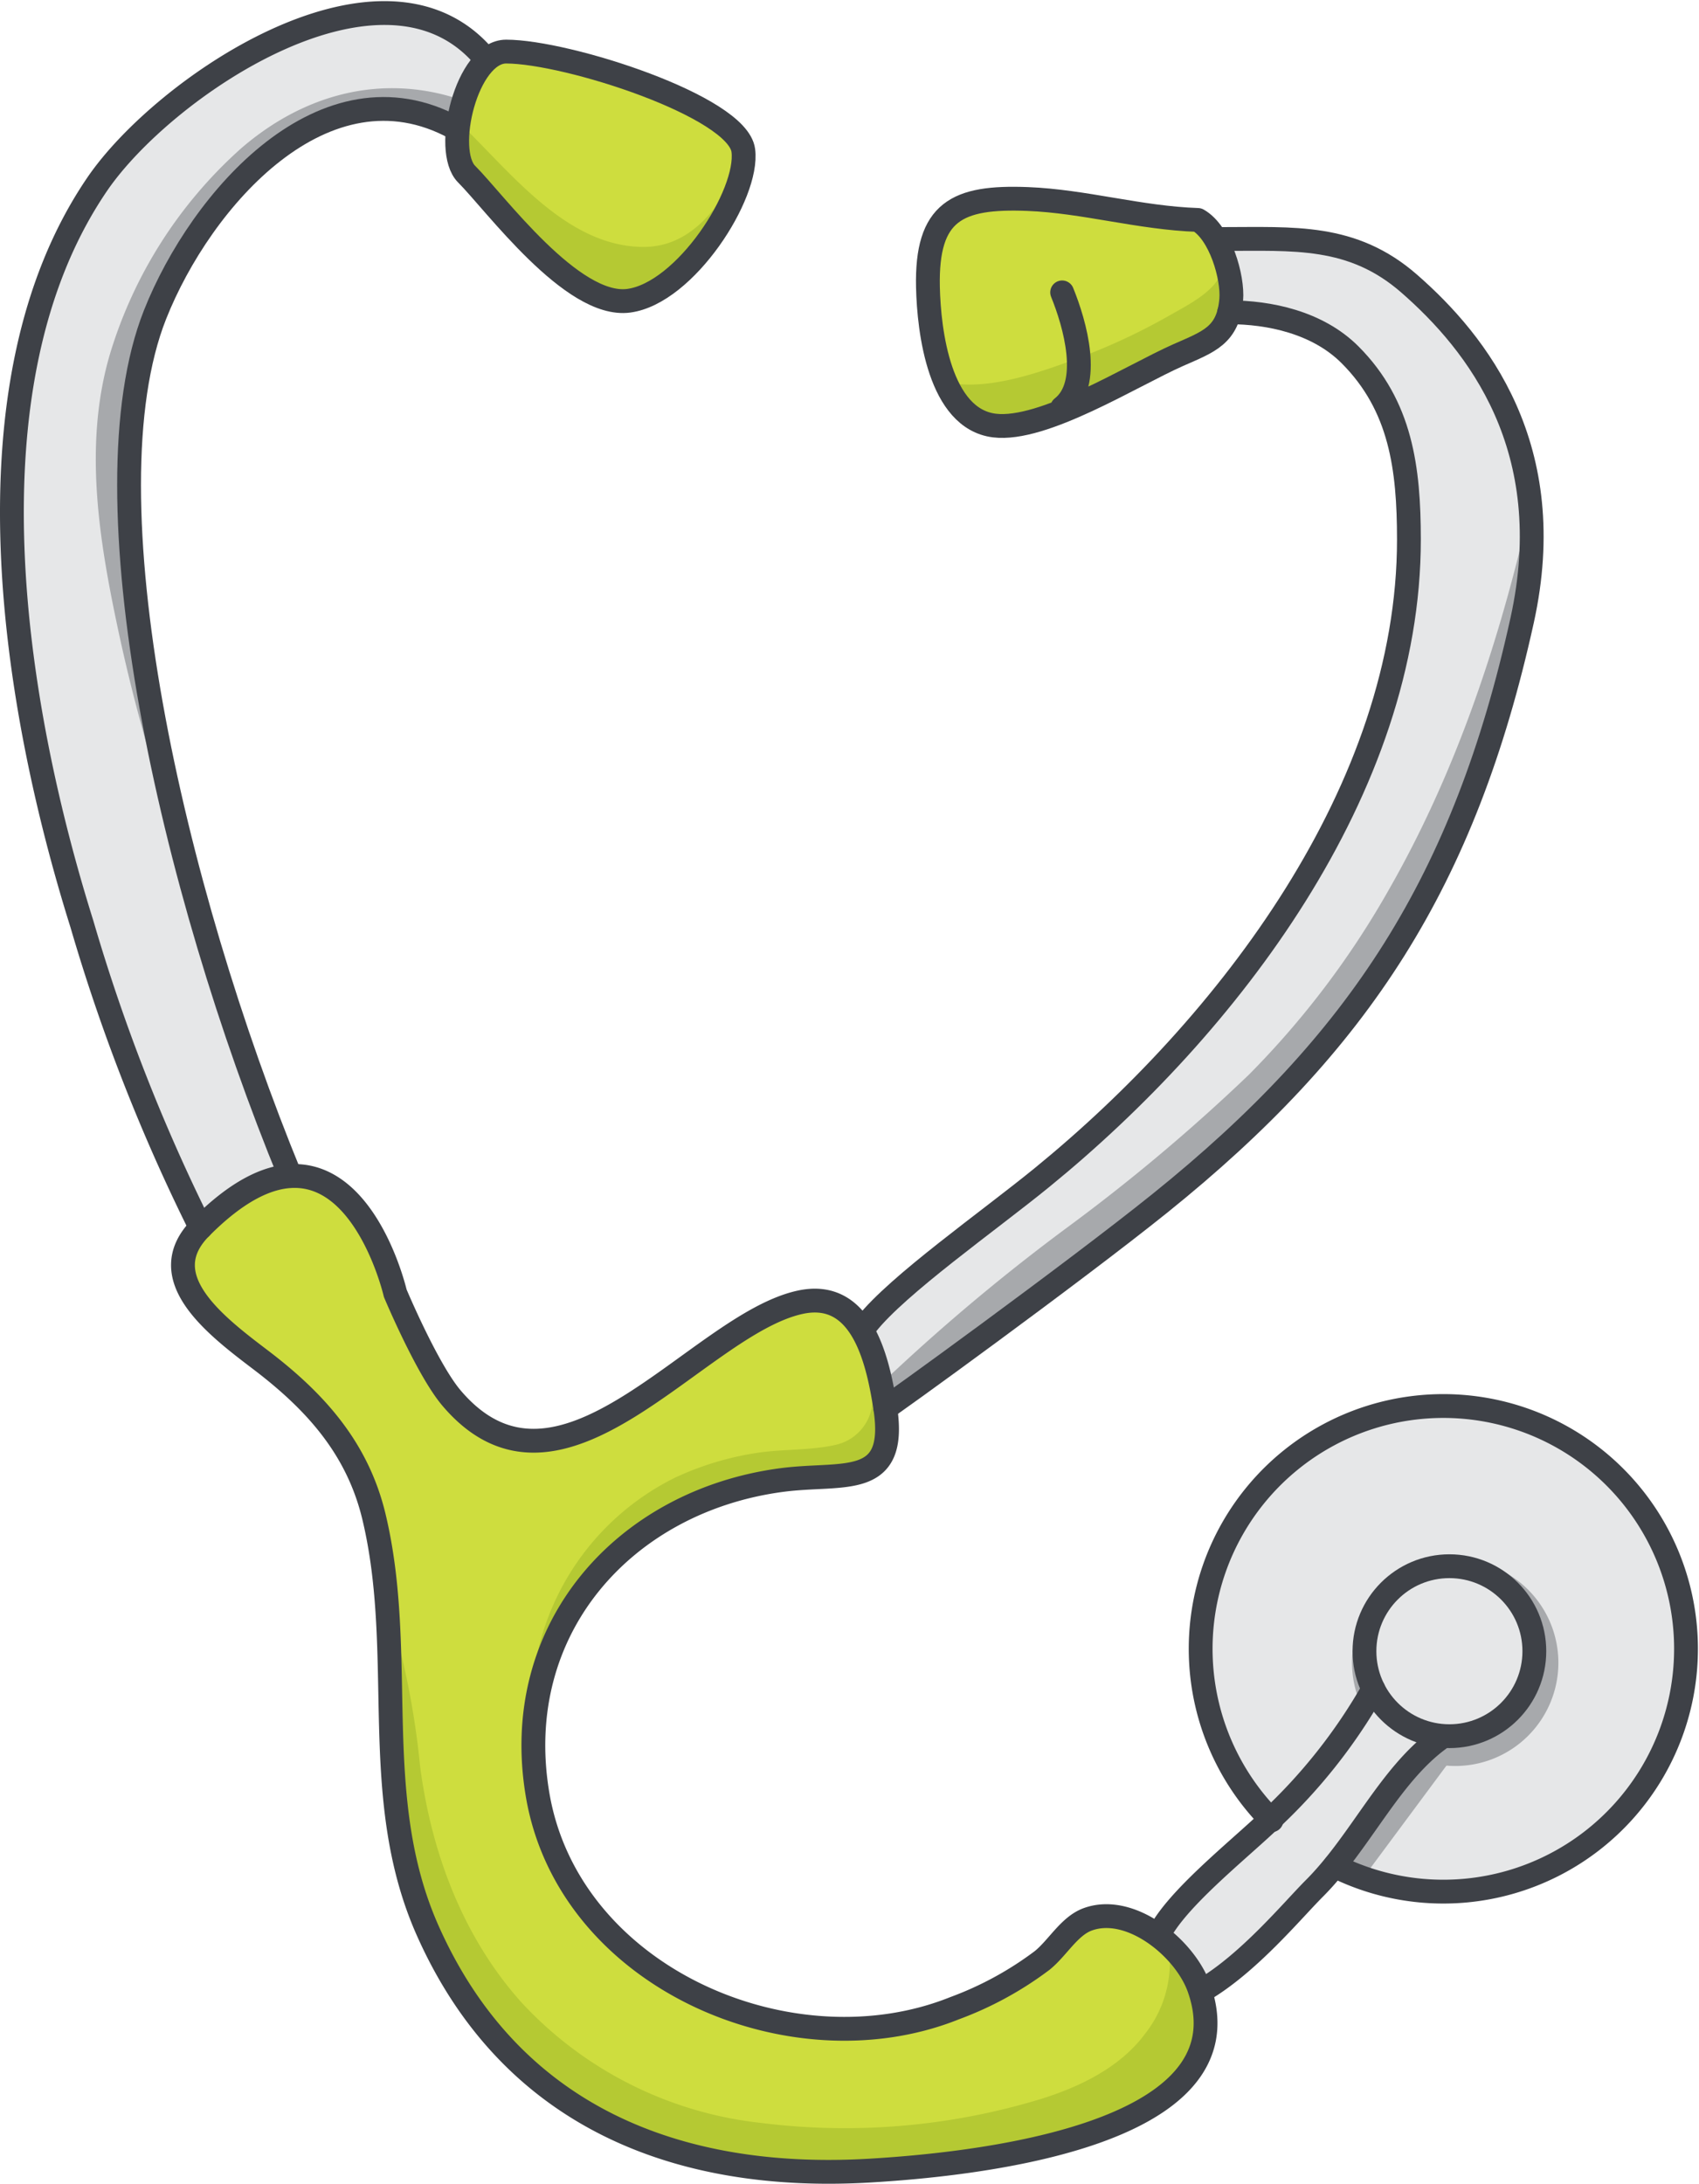 <svg xmlns="http://www.w3.org/2000/svg" height="183.321" width="142.694"><path d="M100.474 18.905a57.17 57.17 0 01-7.258-.893 55.772 55.772 0 00-6.929-.862q-.639-.024-1.208-.025c-2.693 0-4.253.428-5.247 1.4-1.049 1.03-1.509 2.794-1.449 5.55.054 2.482.587 10.623 5.186 11.191a11.659 11.659 0 005.193-1.065.439.439 0 01.167-.33 3.229 3.229 0 001.1-1.92 8.594 8.594 0 00.056-2.412 17.274 17.274 0 00-.312-2.494 38.662 38.662 0 00-.564-2.506 16.452 16.452 0 011.1 2.357 14.3 14.3 0 01.7 2.541 7.907 7.907 0 01-.1 2.7 4.7 4.7 0 01-.518 1.38c1.669-.744 3.366-1.617 4.914-2.415 1.28-.66 2.489-1.284 3.465-1.715l.5-.219c2.238-.976 3.471-1.513 3.693-4.063.148-1.762-.9-5.19-2.489-6.2zM39.509 14.301c.471.47 1.1 1.188 1.822 2.018 2.925 3.35 7.822 8.96 11.412 8.481 4.567-.6 9.677-8.752 9.239-12.112-.41-3.143-14.125-7.908-19.473-7.908-1.011 0-2.058 1.074-2.8 2.873-1.07 2.582-1.162 5.688-.2 6.648zM95.468 161.925a5.217 5.217 0 00-3.96-.385 6.213 6.213 0 00-2.271 1.923 11.825 11.825 0 01-1.431 1.458 29.545 29.545 0 01-7.459 4.071c-7.221 2.9-16.25 2.158-23.562-1.934-6.627-3.709-10.915-9.5-12.073-16.312a22.24 22.24 0 013.884-17.346 25.131 25.131 0 0117.018-9.612c1.04-.137 2.033-.187 2.993-.235 2.117-.1 3.945-.2 4.807-1.252.629-.771.791-2.094.493-4.047-.416-2.729-1.215-6.526-3.351-7.992a3.992 3.992 0 00-3.274-.506c-2.792.614-5.913 2.867-9.216 5.252-6.609 4.772-14.1 10.181-20.5 2.621-2.067-2.443-4.675-8.633-4.785-8.9a.429.429 0 01-.024-.073c-.018-.079-1.89-7.954-6.607-9.3a5.122 5.122 0 00-1.41-.195c-2.25 0-4.787 1.406-7.563 4.2a3.9 3.9 0 00-1.353 3.06c.188 2.7 3.721 5.381 6.3 7.338 3.7 2.807 8.148 6.873 9.723 13.462 1.185 4.956 1.283 10.005 1.377 14.888.132 6.861.257 13.342 3.1 19.739 7.906 17.8 24.379 20.646 36.8 19.9 8.185-.493 22.525-2.237 26.6-8.378a6.838 6.838 0 00.564-6.343 9.872 9.872 0 00-4.82-5.102z" fill="#cedd3e"/><path d="M97.158 100.639c17.069-13.733 25.547-27.377 30.241-48.663 2.416-10.956-.732-20.323-9.355-27.841-4.229-3.687-8.486-3.661-13.873-3.628l-1.343.005a10.08 10.08 0 011.025 4.68c-.018.2-.043.4-.073.582 2.621.071 6.926.692 9.922 3.689 4.207 4.21 5.073 9.363 5.078 15.8.015 17.946-11.565 38.1-30.974 53.921-1.286 1.047-2.81 2.219-4.423 3.46-3.943 3.033-8.412 6.47-10.254 8.8a.435.435 0 01-.242.146 18.116 18.116 0 011.8 5.823c2.816-1.981 15.909-11.494 22.471-16.774zM23.746 98.351a203.044 203.044 0 01-11.5-39.086c-1.805-10.1-3.208-24.026.359-33.02 2.595-6.541 8.268-14.251 15.092-16.726a12.569 12.569 0 0110.393.648 12.71 12.71 0 01.787-2.858 7.212 7.212 0 011.668-2.568.445.445 0 01-.582-.053 10.4 10.4 0 00-8.827-3.1c-8.817.686-18.963 8.793-22.606 14.135-12.724 18.658-5.091 49.37-1.219 61.709a153.392 153.392 0 009.68 24.861c2.397-2.305 4.658-3.623 6.755-3.942zM121.247 118.348a19.991 19.991 0 00-14.523 33.734 45.147 45.147 0 008.119-10.321 7.578 7.578 0 116.888 4.43c-.164 0-.324-.014-.485-.024a.444.444 0 01-.147.207c-2.318 1.706-4.071 4.194-5.926 6.828-.768 1.089-1.553 2.2-2.386 3.258a19.789 19.789 0 008.46 1.882 20 20 0 000-39.994z" fill="#e6e7e8"/><path d="M122.218 148.244a8.665 8.665 0 10-8.665-8.665 8.675 8.675 0 008.665 8.665z" fill="#a7a9ac"/><path d="M120.112 146.013a7.6 7.6 0 01-4.764-3.326 46.777 46.777 0 01-8.117 10.156.435.435 0 01-.124.277.441.441 0 01-.291.127c-.621.585-1.356 1.241-2.136 1.937-2.528 2.253-5.644 5.034-6.825 7.188a10.373 10.373 0 013.193 4.146 40.649 40.649 0 007.61-6.827c.547-.587 1.019-1.094 1.421-1.5a42 42 0 004.359-5.51 31.975 31.975 0 015.674-6.668z" fill="#e6e7e8"/><path d="M121.731 145.292a6.684 6.684 0 10-6.684-6.684 6.692 6.692 0 006.684 6.684z" fill="#e6e7e8"/><path d="M120.489 146.864a31.9 31.9 0 00-5.316 6.34c-.768 1.089-1.553 2.2-2.386 3.258a20.019 20.019 0 001.978.8l7.451-10.038zM128.167 44.027c-2.53 10.711-6.09 21.2-11.587 30.773a73.079 73.079 0 01-11.7 15.424 154.878 154.878 0 01-15.214 12.789 166.96 166.96 0 00-15.293 12.8c.118.539.219 1.078.307 1.605 2.82-1.989 15.913-11.5 22.475-16.782 17.069-13.733 25.547-27.377 30.241-48.663a31.448 31.448 0 00.771-7.946zM38.518 8.312c-6.462-2.116-12.933-.451-18.239 4.118A37.741 37.741 0 009.242 29.698c-2.246 7.592-.93 15.615.684 23.191a146.3 146.3 0 004.229 15.52 166.73 166.73 0 01-1.914-9.144c-1.805-10.1-3.208-24.026.359-33.02 2.595-6.541 8.268-14.251 15.092-16.726a12.569 12.569 0 0110.393.648 13.062 13.062 0 01.433-1.855z" fill="#a7a9ac"/><path d="M48.596 133.4a25.131 25.131 0 0117.018-9.612c1.04-.137 2.033-.187 2.993-.235 2.117-.1 3.945-.2 4.807-1.252.629-.771.791-2.094.493-4.047a25.612 25.612 0 00-.989-4.343 4.11 4.11 0 00.132 2.156 3.959 3.959 0 01-2.815 5.207c-2.108.491-4.457.356-6.611.68a25.18 25.18 0 00-6.924 2.084 21.667 21.667 0 00-12.065 18.776 21.5 21.5 0 013.961-9.414z" fill="#b5c933"/><path d="M100.284 167.033a8.794 8.794 0 00-2.072-3.129 9.61 9.61 0 01-1.986 6.746c-2.1 2.883-5.547 4.543-8.868 5.567a56.514 56.514 0 01-23.478 1.985 32.17 32.17 0 01-20.006-10.026c-4.974-5.5-7.635-12.62-8.59-19.891a68.661 68.661 0 00-2.237-11.918c.1 1.931.14 3.853.177 5.749.132 6.861.257 13.342 3.1 19.739 7.906 17.8 24.379 20.646 36.8 19.9 8.185-.493 22.525-2.237 26.6-8.378a6.838 6.838 0 00.56-6.344zM79.934 32.164a4.819 4.819 0 003.635 3.109 11.659 11.659 0 005.193-1.065.439.439 0 01.167-.33 3.229 3.229 0 001.1-1.92 6.493 6.493 0 00.1-1.728c-2.705.978-6.892 2.491-10.195 1.934zM98.766 29.396l.5-.219c2.238-.976 3.471-1.513 3.693-4.063a7.724 7.724 0 00-.314-2.528c-.345 1.773-2.9 3.024-4.275 3.811a52.259 52.259 0 01-7.325 3.478 8.072 8.072 0 01-.138 2.271 4.7 4.7 0 01-.518 1.38c1.669-.744 3.366-1.617 4.914-2.415 1.278-.66 2.487-1.284 3.463-1.715zM61.724 14.854c-1.707 3.1-4.035 5.881-7.678 5.874-6.262-.014-10.886-5.926-14.945-9.913-.059-.059-.121-.108-.181-.162-.2 1.619-.011 3.05.589 3.648.471.47 1.1 1.188 1.822 2.018 2.925 3.35 7.822 8.96 11.412 8.481 3.759-.497 7.883-6.104 8.981-9.946z" fill="#b5c933"/><g fill="none" stroke="#3e4147" stroke-linecap="round" stroke-linejoin="round" stroke-width="2" transform="translate(-3674.782 -1533.936)"><path d="M3717.291 1538.266c-3.317 0-5.312 8.3-3.317 10.29 2.374 2.368 8.857 11.255 13.61 10.626s10.106-8.933 9.626-12.616-14.791-8.3-19.919-8.3zM3775.388 1552.4c-4.9-.167-9.536-1.573-14.3-1.759-5.93-.232-8.509 1.024-8.371 7.389.082 3.741.974 11.058 5.58 11.627 4.114.508 11.551-4.194 15.434-5.91 2.559-1.131 4.2-1.638 4.458-4.653.16-1.871-.914-5.622-2.801-6.694zM3763.988 1568.166c2.541-1.982 1.065-7.071 0-9.686"/><circle cx="3796.513" cy="1672.544" r="7.134"/><path d="M3781.572 1686.738a20.382 20.382 0 115.308 3.833M3707.977 1642.495s-4.107-17.814-16.337-5.508c-4.1 4.126 1.149 8.156 4.994 11.073 4.594 3.485 8.174 7.417 9.558 13.208 2.777 11.616-.482 23.483 4.5 34.706 6.917 15.575 20.917 21.148 37.237 20.165 7.449-.449 32.055-2.58 27.56-15.32-1.178-3.337-5.75-7.08-9.354-5.766-1.557.568-2.537 2.419-3.829 3.453a28.692 28.692 0 01-7.345 4.005c-13.682 5.493-32.407-2.516-35.025-17.9-2.373-13.947 7.316-24.7 20.518-26.437 5.16-.679 9.721.8 8.678-6.048-.655-4.3-2.065-9.991-7.165-8.869-8.665 1.9-20.088 18.877-29.277 8.021-2.045-2.422-4.713-8.783-4.713-8.783z"/><path d="M3790.126 1675.728a45.913 45.913 0 01-8.765 11.061c-2.723 2.58-7.843 6.639-9.271 9.588M3795.615 1679.948c-4.162 3.063-6.6 8.662-10.436 12.5-1.883 1.886-5.526 6.3-9.392 8.559M3715.072 1538.316c-8.622-9.182-26.583 2.955-32.132 11.091-11.514 16.884-7 43.874-1.277 62.1a153.659 153.659 0 009.977 25.483"/><path d="M3712.981 1544.664c-10.9-5.914-21.315 5.947-25.177 15.683-6.051 15.258 1.374 48.039 11.357 72.307M3778.013 1560.151c3.338 0 7.417.829 10.153 3.566 4.288 4.29 4.942 9.557 4.947 15.487.016 20.981-15.186 40.84-30.809 53.572-4.5 3.667-12.122 9.011-14.746 12.333"/><path d="M3777.43 1554c6.012 0 10.926-.421 15.692 3.733 5.744 5.008 12.687 13.817 9.5 28.277-4.834 21.925-13.685 35.469-30.4 48.916-7.283 5.86-23.3 17.455-23.089 17.2"/></g></svg>
